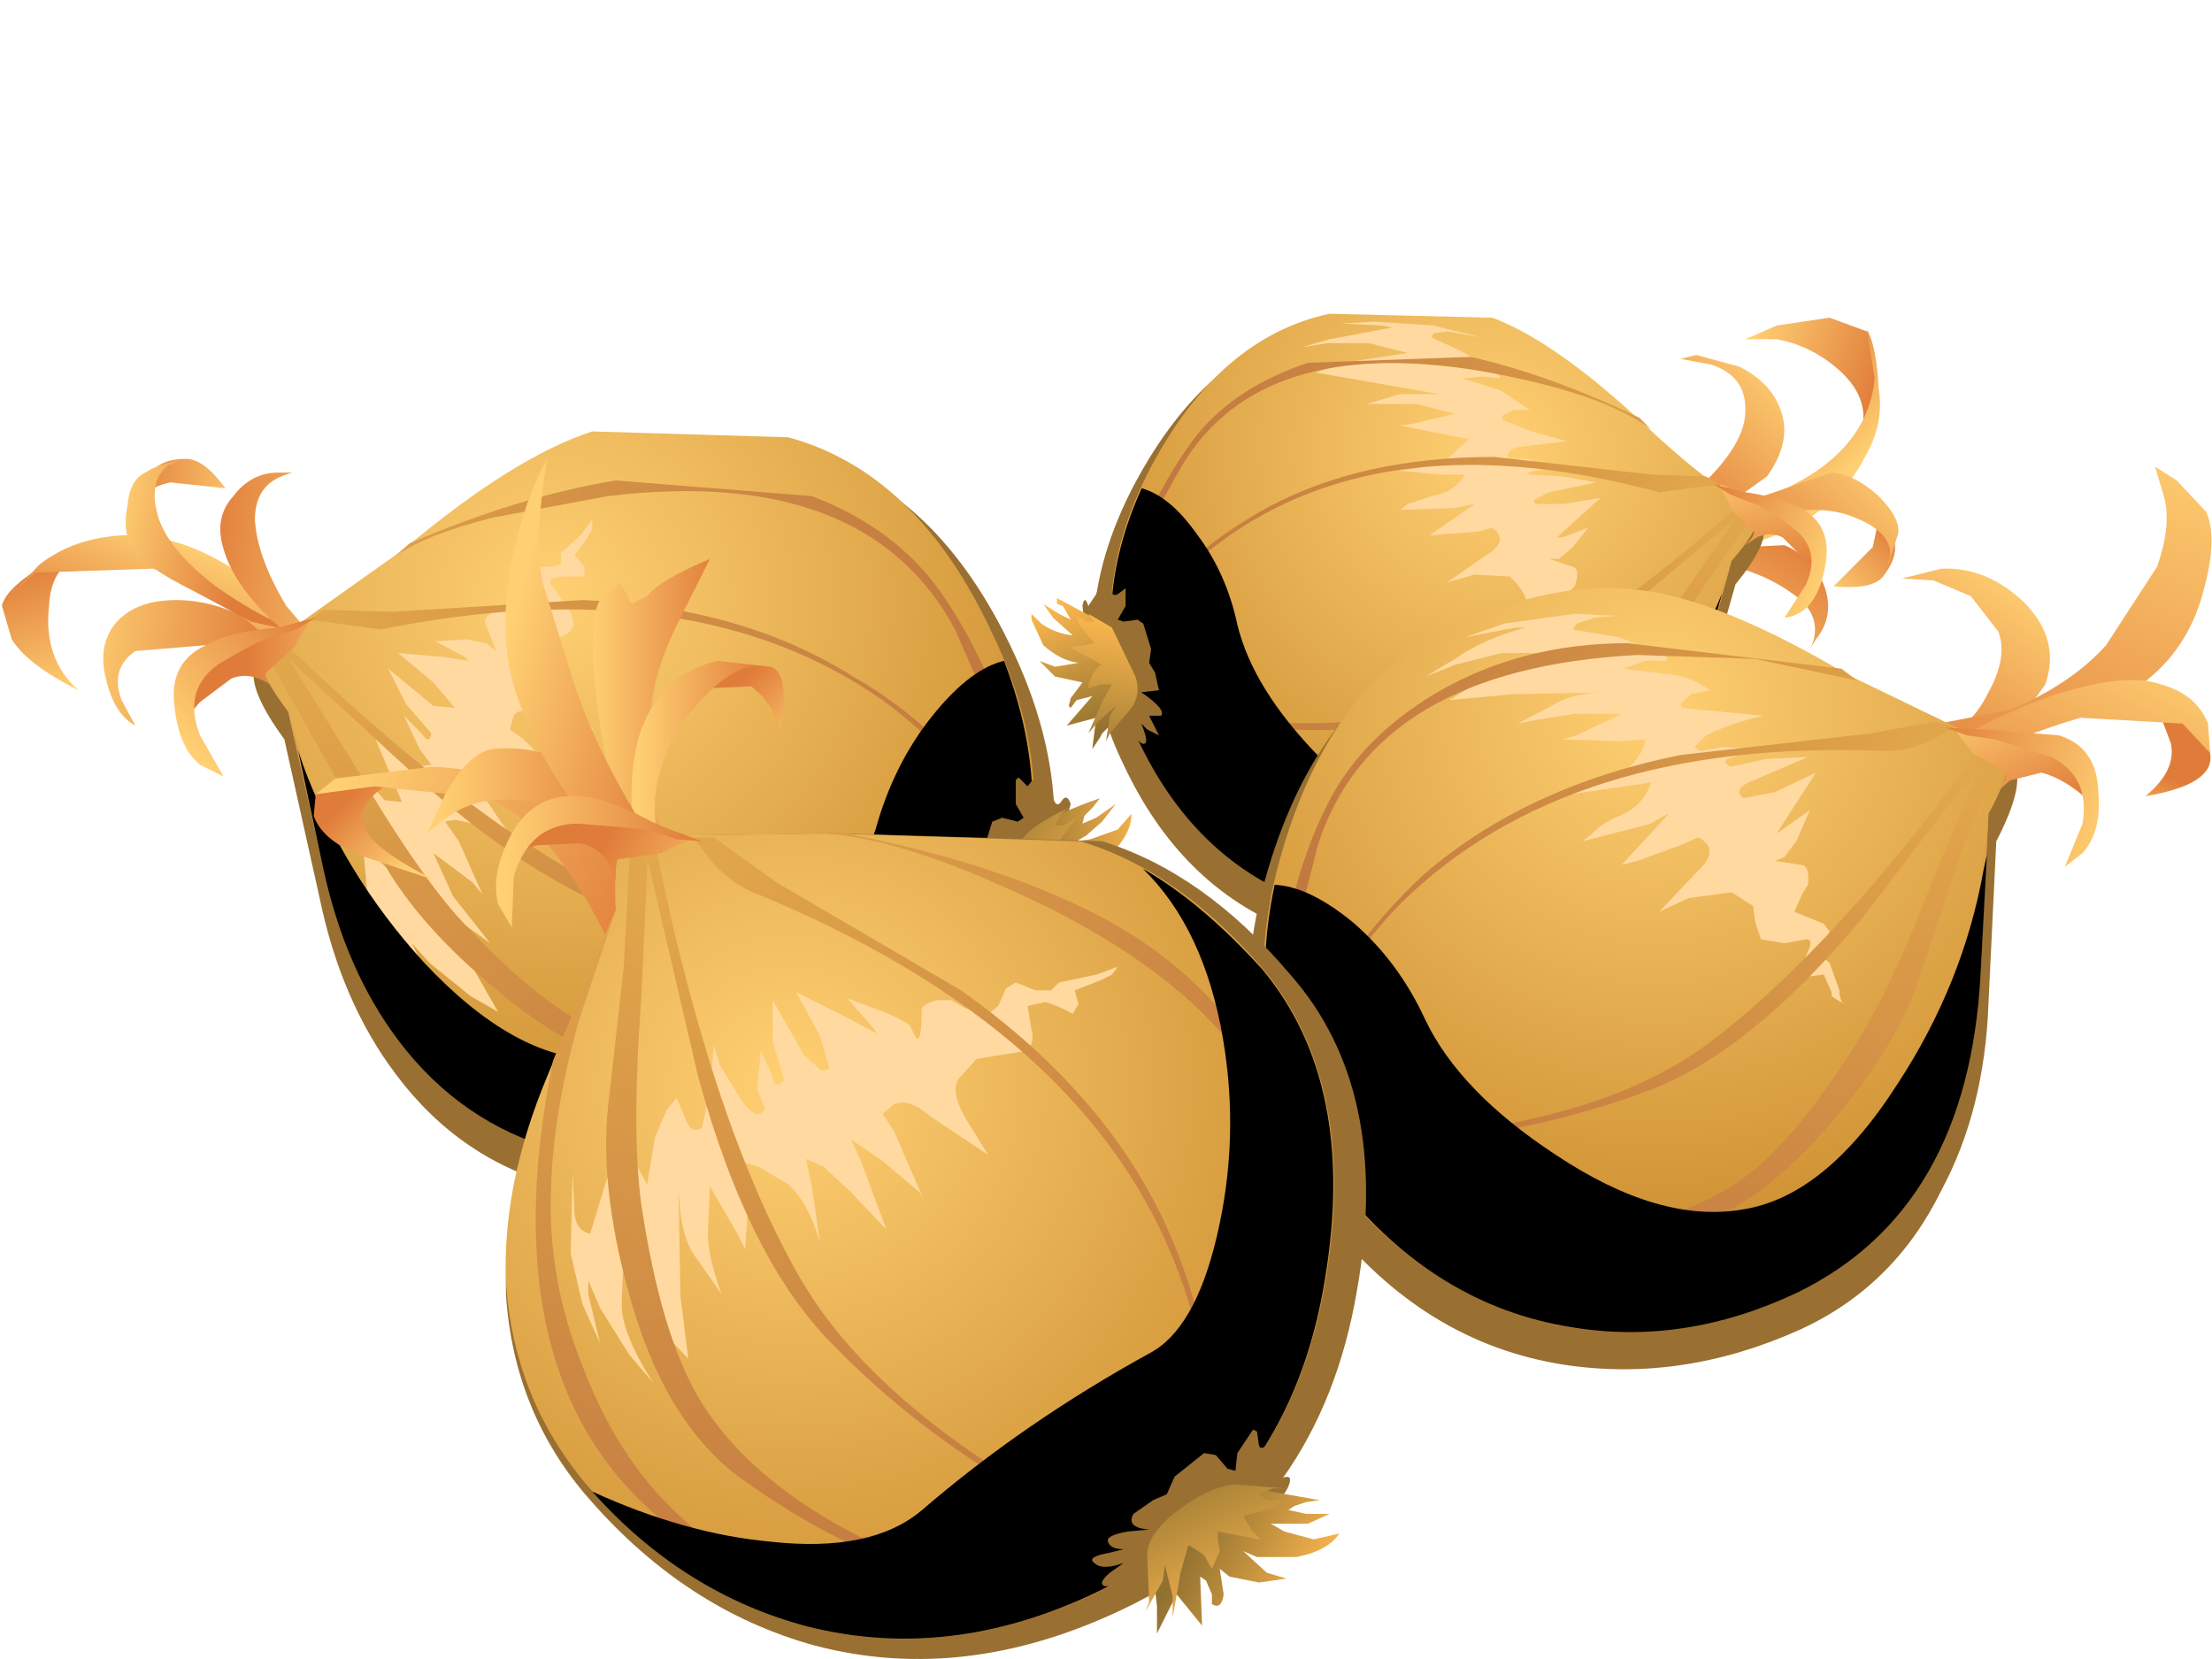 <?xml version="1.0" encoding="UTF-8" standalone="no"?>
<svg xmlns:xlink="http://www.w3.org/1999/xlink" height="42.3px" width="56.4px" xmlns="http://www.w3.org/2000/svg">
  <g transform="matrix(1.0, 0.0, 0.0, 1.0, 0.0, 0.0)">
    <use height="16.55" transform="matrix(1.0, 0.0, 0.0, 1.0, 27.85, 7.75)" width="20.55" xlink:href="#shape0"/>
    <use height="13.75" transform="matrix(0.8, 0.0, 0.0, 0.8, 28.31, 12.45)" width="19.5" xlink:href="#sprite0"/>
    <use height="20.0" transform="matrix(1.0, 0.0, 0.0, 1.0, 0.0, 10.7)" width="46.6" xlink:href="#shape2"/>
    <use height="16.1" transform="matrix(0.8, 0.0, 0.0, 0.8, 7.6, 16.85)" width="23.4" xlink:href="#sprite1"/>
    <use height="23.0" transform="matrix(1.0, 0.0, 0.0, 1.0, 4.45, 11.9)" width="51.95" xlink:href="#shape4"/>
    <use height="15.2" transform="matrix(0.8, 0.0, 0.0, 0.8, 32.26, 21.8)" width="23.0" xlink:href="#sprite2"/>
    <use height="30.6" transform="matrix(1.0, 0.0, 0.0, 1.0, 8.0, 11.7)" width="45.5" xlink:href="#shape6"/>
    <use height="24.55" transform="matrix(0.8, 0.0, 0.0, 0.8, 15.1, 22.15)" width="23.6" xlink:href="#sprite3"/>
    <use height="21.35" transform="matrix(1.0, 0.0, 0.0, 1.0, 12.65, 20.3)" width="21.5" xlink:href="#shape8"/>
  </g>
  <defs>
    <g id="shape0" transform="matrix(1.0, 0.0, 0.0, 1.0, -27.85, -7.75)">
      <path d="M45.4 10.45 Q45.7 11.25 45.05 12.15 L43.3 13.4 41.6 14.05 41.2 13.85 Q40.9 13.6 41.35 13.55 42.1 13.5 43.3 12.45 44.55 11.3 44.5 10.4 44.5 9.6 43.65 9.3 L42.85 9.15 43.25 9.05 44.35 9.35 Q45.15 9.75 45.4 10.45" fill="url(#gradient0)" fill-rule="evenodd" stroke="none"/>
      <path d="M46.7 12.1 L47.5 10.8 Q47.6 10.05 46.85 9.4 46.15 8.8 45.3 8.65 L44.5 8.65 45.3 8.3 46.65 8.1 47.6 8.45 Q47.9 8.85 47.8 10.3 47.7 11.65 47.2 12.05 L46.7 12.1" fill="url(#gradient1)" fill-rule="evenodd" stroke="none"/>
      <path d="M47.9 9.9 Q48.05 10.8 47.55 11.65 47.0 12.75 45.8 13.4 44.7 14.0 43.0 14.15 L41.4 14.2 40.85 13.4 42.5 13.35 Q44.5 13.1 46.1 12.15 47.65 11.2 47.8 9.65 L47.6 8.4 Q47.85 8.85 47.9 9.9" fill="url(#gradient2)" fill-rule="evenodd" stroke="none"/>
      <path d="M46.75 14.95 L47.75 13.95 47.9 13.25 48.2 13.55 Q48.5 14.05 48.05 14.65 47.8 15.05 46.75 14.95" fill="url(#gradient3)" fill-rule="evenodd" stroke="none"/>
      <path d="M46.7 12.05 Q47.3 12.1 47.9 12.65 48.45 13.2 48.4 13.6 L48.1 14.55 48.2 14.15 Q48.2 13.55 47.3 13.2 46.4 12.8 44.75 13.2 43.6 13.45 42.8 13.85 42.45 14.1 42.9 13.7 L43.4 13.25 44.95 12.65 46.7 12.05" fill="url(#gradient4)" fill-rule="evenodd" stroke="none"/>
      <path d="M41.3 14.1 L45.5 13.9 Q46.3 14.25 46.55 15.05 46.75 15.75 46.3 16.3 L46.15 16.55 46.2 16.45 Q46.5 15.65 45.65 15.1 44.75 14.45 43.2 14.25 41.85 14.1 40.9 14.25 40.3 14.4 40.7 14.25 L41.3 14.1" fill="url(#gradient5)" fill-rule="evenodd" stroke="none"/>
      <path d="M44.25 14.9 L43.3 18.25 Q41.9 23.2 37.9 24.05 35.25 24.65 32.9 23.7 30.1 22.6 28.65 19.5 26.95 16.05 28.95 12.3 30.75 8.95 33.55 8.3 L37.85 8.45 Q39.5 9.1 41.9 11.25 44.25 13.45 44.65 13.15 L44.95 13.45 Q45.1 13.85 44.25 14.9" fill="#997032" fill-rule="evenodd" stroke="none"/>
      <path d="M44.15 14.3 L43.25 17.55 Q41.9 22.4 38.0 23.25 L33.15 22.95 Q30.45 21.85 29.05 18.9 27.45 15.5 29.35 11.9 31.1 8.6 33.9 8.0 L38.05 8.1 Q39.65 8.7 41.9 10.8 44.15 12.9 44.55 12.65 L44.85 12.85 Q45.0 13.35 44.15 14.3" fill="url(#gradient6)" fill-rule="evenodd" stroke="none"/>
      <path d="M36.55 8.5 L36.5 8.6 37.35 9.0 38.25 9.6 38.25 9.65 37.8 9.6 37.3 9.65 38.25 9.95 39.0 10.45 38.6 10.45 38.3 10.6 38.3 10.7 39.05 11.0 39.95 11.25 38.7 11.4 Q38.4 11.5 38.45 11.65 L38.5 11.7 38.95 11.7 39.7 11.95 39.15 12.0 38.95 12.05 39.0 12.1 39.85 12.15 40.7 12.3 39.5 12.55 39.1 12.75 39.15 12.85 39.85 12.85 40.8 12.7 39.7 13.7 39.85 13.7 40.5 13.45 40.1 13.95 39.75 14.25 39.5 14.25 40.1 14.45 Q40.3 14.5 40.15 14.95 L39.7 15.4 39.9 15.65 40.3 15.85 40.3 16.0 40.1 16.25 40.05 16.45 40.2 16.65 40.3 17.25 40.35 17.55 40.2 17.45 40.1 17.3 40.1 17.25 40.0 16.85 39.7 16.85 39.5 16.7 39.85 16.3 39.85 16.05 39.35 16.05 Q38.7 15.95 38.9 15.45 39.0 15.2 38.5 14.7 L37.6 14.65 36.9 14.85 37.9 14.15 Q38.5 13.8 38.05 13.45 L37.7 13.55 36.45 13.65 37.6 12.85 37.1 12.95 35.7 13.0 35.9 12.85 36.5 12.65 Q37.1 12.55 37.35 12.1 L36.75 12.1 35.65 12.0 36.1 11.95 36.9 11.7 37.45 11.2 35.7 10.85 36.05 10.8 37.1 10.55 36.1 10.3 34.85 10.3 35.7 10.05 36.7 10.05 33.55 9.5 34.25 9.25 35.9 9.0 34.9 8.75 33.85 8.75 33.2 8.85 33.9 8.65 35.5 8.35 35.25 8.3 34.2 8.25 35.05 8.2 36.55 8.3 37.75 8.6 36.9 8.45 36.55 8.5" fill="#ffd9a0" fill-rule="evenodd" stroke="none"/>
      <path d="M36.1 22.95 Q33.5 22.95 31.0 21.25 L32.0 21.8 Q34.25 22.85 36.0 22.7 37.7 22.6 39.35 21.6 40.9 20.65 41.9 19.25 L43.45 16.45 44.15 14.3 43.35 17.25 Q40.5 23.0 36.1 22.95" fill="url(#gradient7)" fill-rule="evenodd" stroke="none"/>
      <path d="M35.75 21.45 Q31.25 21.4 29.0 18.8 L28.9 18.65 Q30.5 20.3 32.1 20.75 35.2 21.55 37.3 20.75 38.55 20.25 40.4 18.45 L42.75 15.4 44.65 12.65 44.9 12.85 43.35 15.1 42.0 17.35 Q41.2 18.65 39.6 19.85 37.5 21.45 35.75 21.45" fill="url(#gradient8)" fill-rule="evenodd" stroke="none"/>
      <path d="M35.9 18.45 Q33.8 18.75 31.5 18.5 L28.7 18.05 28.7 17.9 Q34.2 19.05 37.25 17.75 40.55 16.3 44.6 12.65 L44.8 12.75 41.05 15.9 Q38.15 18.1 35.9 18.45" fill="url(#gradient9)" fill-rule="evenodd" stroke="none"/>
      <path d="M42.3 12.55 Q35.8 10.8 31.65 13.45 29.5 14.85 28.45 16.95 L28.4 16.75 Q28.8 15.85 29.7 14.9 30.85 13.75 32.3 12.95 34.7 11.65 38.1 11.65 L42.1 12.1 43.5 12.15 43.85 12.35 42.3 12.55" fill="url(#gradient10)" fill-rule="evenodd" stroke="none"/>
      <path d="M42.1 10.95 Q40.85 10.0 37.7 9.45 32.15 8.55 30.15 11.85 28.45 14.8 28.35 16.15 L28.35 15.7 Q29.15 12.85 30.55 11.05 31.55 9.85 33.35 9.25 L37.5 9.1 Q39.5 9.55 41.8 10.65 L42.1 10.95" fill="url(#gradient11)" fill-rule="evenodd" stroke="none"/>
    </g>
    <linearGradient gradientTransform="matrix(-0.002, 0.002, 0.002, 0.002, 43.7, 10.9)" gradientUnits="userSpaceOnUse" id="gradient0" spreadMethod="pad" x1="-819.2" x2="819.2">
      <stop offset="0.0" stop-color="#ffd073"/>
      <stop offset="1.0" stop-color="#e07c3a"/>
    </linearGradient>
    <linearGradient gradientTransform="matrix(0.002, 8.0E-4, 9.0E-4, -0.003, 46.1, 9.85)" gradientUnits="userSpaceOnUse" id="gradient1" spreadMethod="pad" x1="-819.2" x2="819.2">
      <stop offset="0.0" stop-color="#ffd073"/>
      <stop offset="1.0" stop-color="#e07c3a"/>
    </linearGradient>
    <linearGradient gradientTransform="matrix(-0.001, -0.002, -0.002, 0.002, 44.9, 11.85)" gradientUnits="userSpaceOnUse" id="gradient2" spreadMethod="pad" x1="-819.2" x2="819.2">
      <stop offset="0.0" stop-color="#ffd073"/>
      <stop offset="1.0" stop-color="#e07c3a"/>
    </linearGradient>
    <linearGradient gradientTransform="matrix(0.001, -0.001, -0.001, -0.001, 47.2, 14.05)" gradientUnits="userSpaceOnUse" id="gradient3" spreadMethod="pad" x1="-819.2" x2="819.2">
      <stop offset="0.0" stop-color="#ffd073"/>
      <stop offset="1.0" stop-color="#e07c3a"/>
    </linearGradient>
    <linearGradient gradientTransform="matrix(-0.002, 0.002, 0.002, 0.002, 46.45, 13.2)" gradientUnits="userSpaceOnUse" id="gradient4" spreadMethod="pad" x1="-819.2" x2="819.2">
      <stop offset="0.0" stop-color="#ffd073"/>
      <stop offset="1.0" stop-color="#e07c3a"/>
    </linearGradient>
    <linearGradient gradientTransform="matrix(0.002, -0.002, -0.003, -0.002, 43.85, 15.0)" gradientUnits="userSpaceOnUse" id="gradient5" spreadMethod="pad" x1="-819.2" x2="819.2">
      <stop offset="0.0" stop-color="#ffd073"/>
      <stop offset="1.0" stop-color="#e07c3a"/>
    </linearGradient>
    <radialGradient cx="0" cy="0" gradientTransform="matrix(-0.006, 0.015, 0.015, 0.006, 38.1, 11.4)" gradientUnits="userSpaceOnUse" id="gradient6" r="819.2" spreadMethod="pad">
      <stop offset="0.0" stop-color="#ffd073"/>
      <stop offset="1.0" stop-color="#c7882a"/>
    </radialGradient>
    <radialGradient cx="0" cy="0" gradientTransform="matrix(-0.018, 0.005, -0.005, -0.018, 43.8, 13.05)" gradientUnits="userSpaceOnUse" id="gradient7" r="819.2" spreadMethod="pad">
      <stop offset="0.0" stop-color="#e3a84b"/>
      <stop offset="1.0" stop-color="#bf743f"/>
    </radialGradient>
    <radialGradient cx="0" cy="0" gradientTransform="matrix(-0.018, 0.005, -0.005, -0.018, 43.8, 13.05)" gradientUnits="userSpaceOnUse" id="gradient8" r="819.2" spreadMethod="pad">
      <stop offset="0.0" stop-color="#e3a84b"/>
      <stop offset="1.0" stop-color="#bf743f"/>
    </radialGradient>
    <radialGradient cx="0" cy="0" gradientTransform="matrix(-0.018, 0.005, -0.005, -0.018, 43.8, 13.05)" gradientUnits="userSpaceOnUse" id="gradient9" r="819.2" spreadMethod="pad">
      <stop offset="0.0" stop-color="#e3a84b"/>
      <stop offset="1.0" stop-color="#bf743f"/>
    </radialGradient>
    <radialGradient cx="0" cy="0" gradientTransform="matrix(-0.018, 0.005, -0.005, -0.018, 43.8, 13.05)" gradientUnits="userSpaceOnUse" id="gradient10" r="819.2" spreadMethod="pad">
      <stop offset="0.0" stop-color="#e3a84b"/>
      <stop offset="1.0" stop-color="#bf743f"/>
    </radialGradient>
    <radialGradient cx="0" cy="0" gradientTransform="matrix(-0.018, 0.005, -0.005, -0.018, 43.8, 13.05)" gradientUnits="userSpaceOnUse" id="gradient11" r="819.2" spreadMethod="pad">
      <stop offset="0.0" stop-color="#e3a84b"/>
      <stop offset="1.0" stop-color="#bf743f"/>
    </radialGradient>
    <g id="sprite0" transform="matrix(1.0, 0.0, 0.0, 1.0, 0.05, 0.0)">
      <use height="13.75" transform="matrix(1.0, 0.0, 0.0, 1.0, -0.05, 0.0)" width="19.5" xlink:href="#shape1"/>
    </g>
    <g id="shape1" transform="matrix(1.0, 0.0, 0.0, 1.0, 0.05, 0.0)">
      <path d="M11.15 11.05 Q13.35 11.15 15.85 8.75 18.1 6.5 19.3 3.7 L19.45 3.35 18.6 6.35 Q16.95 12.4 12.05 13.45 8.85 14.2 6.0 13.1 2.6 11.75 0.85 8.05 -0.95 4.2 0.95 0.0 1.85 0.25 2.7 1.45 3.65 2.7 4.0 4.35 4.5 6.4 6.6 8.55 8.95 10.9 11.15 11.05" fill="#000000" fill-rule="evenodd" stroke="none"/>
    </g>
    <g id="shape2" transform="matrix(1.0, 0.0, 0.0, 1.0, 0.0, -10.7)">
      <path d="M46.3 14.55 L45.45 13.7 Q45.15 13.55 44.8 13.7 L44.5 13.9 Q44.85 13.55 44.65 13.5 L44.15 13.0 43.85 12.35 44.7 12.65 Q45.6 13.05 45.9 13.3 46.3 13.65 46.3 14.55" fill="url(#gradient12)" fill-rule="evenodd" stroke="none"/>
      <path d="M43.7 12.35 L44.5 12.55 Q45.5 12.7 46.0 13.0 46.7 13.45 46.55 14.35 46.35 15.65 45.5 15.75 L46.05 14.9 Q46.45 14.0 45.7 13.45 45.0 12.9 44.6 12.8 L44.1 12.6 43.7 12.35" fill="url(#gradient13)" fill-rule="evenodd" stroke="none"/>
      <path d="M27.75 15.45 L27.95 15.15 28.15 14.65 28.3 14.85 Q28.3 15.25 28.5 15.15 L28.7 15.0 28.7 15.45 28.5 15.8 28.65 15.85 29.0 15.8 29.15 15.9 29.35 16.55 29.3 16.9 29.45 17.15 29.55 17.6 29.1 17.65 Q29.75 18.1 29.6 18.25 L29.3 18.25 29.55 18.75 29.25 18.6 29.1 18.45 Q29.35 19.05 29.1 18.95 L28.6 18.5 Q28.9 19.05 28.6 18.85 28.2 18.6 28.1 18.05 L27.85 17.2 Q27.5 16.8 27.65 16.45 L27.65 15.9 27.6 15.45 Q27.65 15.15 27.75 15.45" fill="#997032" fill-rule="evenodd" stroke="none"/>
      <path d="M26.3 15.65 L26.55 15.9 Q26.9 16.15 27.35 16.2 L26.85 15.75 26.6 15.4 27.0 15.65 27.3 15.8 27.1 15.45 26.95 15.4 26.95 15.25 28.25 15.95 28.85 17.05 Q29.0 17.9 28.55 18.25 L28.1 18.7 28.05 18.8 27.85 19.1 27.95 18.3 27.2 18.5 27.85 17.75 27.45 17.85 27.3 18.05 27.25 18.0 27.3 17.8 27.6 17.4 26.9 17.25 26.5 16.85 26.9 17.0 27.5 16.9 Q27.05 16.85 26.6 16.45 L26.3 15.8 26.3 15.65" fill="url(#gradient14)" fill-rule="evenodd" stroke="none"/>
      <path d="M27.75 15.65 L28.35 16.0 28.95 17.25 Q29.1 17.7 28.85 18.05 L28.3 18.7 28.2 18.9 28.3 18.25 28.45 18.0 28.0 18.4 27.75 18.7 28.1 17.9 28.35 17.45 28.05 17.45 27.75 17.55 27.75 17.45 27.85 17.2 28.0 17.0 28.1 16.95 27.35 16.55 27.3 16.5 27.65 16.45 27.9 16.4 27.5 15.9 27.45 15.7 27.7 15.85 27.9 15.85 27.75 15.65" fill="url(#gradient15)" fill-rule="evenodd" stroke="none"/>
      <path d="M7.85 17.2 Q7.4 16.65 5.85 16.4 L3.45 16.6 Q2.8 17.05 3.1 17.85 L3.45 18.5 Q2.9 18.2 2.7 17.3 2.5 16.5 2.9 15.95 3.4 15.3 4.5 15.3 5.5 15.3 6.55 15.9 L8.1 16.7 Q8.35 17.75 7.85 17.2" fill="url(#gradient16)" fill-rule="evenodd" stroke="none"/>
      <path d="M3.5 14.1 L1.95 14.25 Q1.3 14.5 1.25 15.45 1.1 16.8 2.0 17.6 0.7 16.95 0.3 16.3 L0.05 15.45 Q0.15 14.95 1.4 14.25 2.55 13.6 3.15 13.8 L3.5 14.1" fill="url(#gradient17)" fill-rule="evenodd" stroke="none"/>
      <path d="M7.0 16.45 Q5.65 15.1 3.9 14.5 L0.9 14.6 0.0 15.45 1.0 14.4 Q1.7 13.85 2.65 13.7 3.85 13.5 5.1 14.05 6.9 14.85 8.3 16.85 L8.05 17.65 7.0 16.45" fill="url(#gradient18)" fill-rule="evenodd" stroke="none"/>
      <path d="M3.7 12.65 L3.75 12.25 Q3.95 11.7 4.75 11.7 5.2 11.7 5.75 12.45 L4.35 12.3 Q3.85 12.4 3.7 12.65" fill="url(#gradient19)" fill-rule="evenodd" stroke="none"/>
      <path d="M4.3 11.85 Q3.8 12.25 4.0 13.05 4.2 13.95 5.5 14.95 6.5 15.65 7.25 15.95 7.9 16.2 6.4 15.85 L4.9 15.05 Q3.7 14.45 3.45 14.05 3.1 13.65 3.25 12.9 3.3 12.25 3.7 12.05 4.1 11.8 4.6 11.75 L4.3 11.85" fill="url(#gradient20)" fill-rule="evenodd" stroke="none"/>
      <path d="M8.3 16.9 Q6.1 15.4 5.7 14.0 5.45 13.2 5.95 12.65 6.4 12.05 7.1 12.05 L7.45 12.05 7.3 12.1 Q6.5 12.35 6.5 13.25 6.55 14.2 7.3 15.45 L8.7 17.1 Q9.5 17.75 8.3 16.9" fill="url(#gradient21)" fill-rule="evenodd" stroke="none"/>
      <path d="M25.85 16.65 Q28.0 21.25 25.7 25.4 23.8 29.0 20.35 30.15 17.5 31.15 14.3 30.25 11.75 29.6 10.1 27.4 8.7 25.55 8.15 22.9 L7.25 18.85 Q6.3 17.55 6.5 17.0 L6.9 16.65 7.5 16.55 Q8.5 16.1 10.3 14.55 13.25 12.05 15.3 11.45 17.55 10.75 20.5 11.55 23.9 12.45 25.85 16.65" fill="#997032" fill-rule="evenodd" stroke="none"/>
      <path d="M25.3 16.15 Q27.45 20.6 25.3 24.65 23.4 28.05 20.1 29.2 17.3 30.15 14.25 29.3 11.75 28.65 10.15 26.5 8.8 24.7 8.25 22.1 L7.35 18.15 Q6.4 16.9 6.6 16.35 L6.95 16.05 7.55 15.95 10.3 14.0 Q13.1 11.65 15.1 11.0 L20.1 11.15 Q23.4 12.05 25.3 16.15" fill="url(#gradient22)" fill-rule="evenodd" stroke="none"/>
      <path d="M11.05 17.4 L10.15 16.65 11.3 16.75 11.95 16.85 11.85 16.75 11.1 16.35 11.9 16.3 12.4 16.4 12.65 16.6 12.4 15.95 Q12.3 15.8 12.5 15.65 L12.75 15.45 13.1 15.55 13.5 15.5 Q13.7 15.45 13.5 14.7 L13.6 14.45 14.0 14.45 14.3 14.4 14.3 14.1 14.8 13.65 15.1 13.25 15.1 13.5 14.95 13.75 14.65 14.15 14.9 14.45 14.9 14.7 14.3 14.7 Q13.95 14.75 14.05 14.9 L14.4 15.4 Q14.9 16.05 14.25 16.25 13.85 16.35 13.85 17.15 13.8 17.7 15.15 18.6 L13.75 18.25 Q13.25 18.0 13.1 18.25 L13.0 18.6 13.35 18.85 14.75 20.25 14.5 20.05 13.55 19.65 12.75 19.45 13.2 19.85 14.4 21.15 13.4 20.65 12.7 20.25 12.3 20.25 12.7 20.85 13.5 22.0 Q12.85 21.25 12.3 21.05 L11.6 20.9 11.35 20.95 11.7 21.45 12.3 22.8 12.05 22.5 11.05 21.75 11.55 22.85 12.5 24.05 11.6 23.4 10.9 22.65 11.9 24.4 12.7 25.8 12.0 25.4 10.95 24.55 10.5 24.05 11.05 25.15 12.45 26.65 11.7 26.2 10.7 25.4 10.2 24.9 10.3 25.2 11.1 26.2 10.35 25.45 9.6 24.45 8.8 22.85 9.15 23.5 9.7 23.85 9.35 22.65 9.25 21.45 9.3 21.35 9.55 21.85 10.0 22.25 9.55 21.1 9.5 20.05 9.8 20.4 10.25 20.45 9.45 18.55 9.75 18.9 10.55 19.55 11.0 19.5 10.7 19.1 10.3 18.25 10.75 18.7 Q10.95 19.0 11.0 18.7 L10.35 17.95 9.9 17.05 11.05 18.0 11.6 18.05 11.05 17.4" fill="#ffd9a0" fill-rule="evenodd" stroke="none"/>
      <path d="M7.35 18.15 L8.1 20.7 Q8.8 22.75 9.75 24.2 10.9 25.95 12.75 27.2 14.7 28.55 16.7 28.8 18.75 29.05 21.55 27.95 L22.6 27.5 Q19.6 29.25 16.5 29.05 11.1 28.85 8.15 21.7 L7.35 18.15" fill="url(#gradient23)" fill-rule="evenodd" stroke="none"/>
      <path d="M25.35 24.45 Q22.55 27.45 17.05 27.25 14.9 27.2 12.5 25.1 10.65 23.55 9.75 21.95 L6.6 16.35 6.9 16.05 9.0 19.45 Q10.55 22.1 11.65 23.35 13.75 25.65 15.3 26.3 17.7 27.45 21.5 26.65 23.3 26.25 25.45 24.3 L25.35 24.45" fill="url(#gradient24)" fill-rule="evenodd" stroke="none"/>
      <path d="M25.75 23.6 L22.3 23.95 17.05 23.6 Q14.35 23.05 11.05 20.2 L6.7 16.2 6.9 16.05 Q11.8 20.85 15.5 22.7 17.9 23.9 21.65 23.85 L25.8 23.45 25.75 23.6" fill="url(#gradient25)" fill-rule="evenodd" stroke="none"/>
      <path d="M26.15 22.05 L26.1 22.25 Q24.95 19.65 22.5 17.85 17.65 14.45 9.7 16.05 L7.9 15.8 8.25 15.55 10.0 15.6 14.85 15.3 Q18.9 15.45 21.75 17.25 23.5 18.25 24.7 19.75 L26.15 22.05" fill="url(#gradient26)" fill-rule="evenodd" stroke="none"/>
      <path d="M23.95 15.05 Q25.55 17.3 26.3 20.8 L26.3 21.35 25.75 19.25 24.35 16.05 Q22.1 11.85 15.5 12.65 L12.55 13.2 Q10.8 13.65 10.05 14.2 L10.45 13.85 Q13.25 12.65 15.7 12.25 L20.7 12.65 Q22.8 13.45 23.95 15.05" fill="url(#gradient27)" fill-rule="evenodd" stroke="none"/>
    </g>
    <linearGradient gradientTransform="matrix(4.0E-4, 0.002, -0.002, 5.0E-4, 43.7, 13.45)" gradientUnits="userSpaceOnUse" id="gradient12" spreadMethod="pad" x1="-819.2" x2="819.2">
      <stop offset="0.0" stop-color="#ffd073"/>
      <stop offset="1.0" stop-color="#e07c3a"/>
    </linearGradient>
    <linearGradient gradientTransform="matrix(-0.002, -0.001, 0.001, -0.002, 44.95, 13.8)" gradientUnits="userSpaceOnUse" id="gradient13" spreadMethod="pad" x1="-819.2" x2="819.2">
      <stop offset="0.0" stop-color="#ffd073"/>
      <stop offset="1.0" stop-color="#e07c3a"/>
    </linearGradient>
    <linearGradient gradientTransform="matrix(8.0E-4, 0.002, -0.002, 8.0E-4, 27.05, 17.15)" gradientUnits="userSpaceOnUse" id="gradient14" spreadMethod="pad" x1="-819.2" x2="819.2">
      <stop offset="0.0" stop-color="#ffb94f"/>
      <stop offset="1.0" stop-color="#917130"/>
    </linearGradient>
    <linearGradient gradientTransform="matrix(-3.0E-4, 0.002, -0.002, -3.0E-4, 27.85, 17.25)" gradientUnits="userSpaceOnUse" id="gradient15" spreadMethod="pad" x1="-819.2" x2="819.2">
      <stop offset="0.0" stop-color="#ffb94f"/>
      <stop offset="1.0" stop-color="#a68137"/>
    </linearGradient>
    <linearGradient gradientTransform="matrix(0.003, 3.0E-4, 3.0E-4, -0.003, 4.35, 16.95)" gradientUnits="userSpaceOnUse" id="gradient16" spreadMethod="pad" x1="-819.2" x2="819.2">
      <stop offset="0.0" stop-color="#ffd073"/>
      <stop offset="1.0" stop-color="#e07c3a"/>
    </linearGradient>
    <linearGradient gradientTransform="matrix(-7.0E-4, -0.002, -0.002, 7.0E-4, 2.0, 15.75)" gradientUnits="userSpaceOnUse" id="gradient17" spreadMethod="pad" x1="-819.2" x2="819.2">
      <stop offset="0.0" stop-color="#ffd073"/>
      <stop offset="1.0" stop-color="#e07c3a"/>
    </linearGradient>
    <linearGradient gradientTransform="matrix(-8.0E-4, 0.002, 0.002, 8.0E-4, 4.4, 15.5)" gradientUnits="userSpaceOnUse" id="gradient18" spreadMethod="pad" x1="-819.2" x2="819.2">
      <stop offset="0.0" stop-color="#ffd073"/>
      <stop offset="1.0" stop-color="#e07c3a"/>
    </linearGradient>
    <linearGradient gradientTransform="matrix(-0.002, -2.0E-4, -2.0E-4, 0.002, 4.8, 12.65)" gradientUnits="userSpaceOnUse" id="gradient19" spreadMethod="pad" x1="-819.2" x2="819.2">
      <stop offset="0.0" stop-color="#ffd073"/>
      <stop offset="1.0" stop-color="#e07c3a"/>
    </linearGradient>
    <linearGradient gradientTransform="matrix(0.002, 3.0E-4, 3.0E-4, -0.002, 4.5, 13.7)" gradientUnits="userSpaceOnUse" id="gradient20" spreadMethod="pad" x1="-819.2" x2="819.2">
      <stop offset="0.0" stop-color="#ffd073"/>
      <stop offset="1.0" stop-color="#e07c3a"/>
    </linearGradient>
    <linearGradient gradientTransform="matrix(-0.003, -3.0E-4, -3.0E-4, 0.003, 7.55, 14.65)" gradientUnits="userSpaceOnUse" id="gradient21" spreadMethod="pad" x1="-819.2" x2="819.2">
      <stop offset="0.0" stop-color="#ffd073"/>
      <stop offset="1.0" stop-color="#e07c3a"/>
    </linearGradient>
    <radialGradient cx="0" cy="0" gradientTransform="matrix(0.013, 0.014, 0.014, -0.013, 14.1, 15.2)" gradientUnits="userSpaceOnUse" id="gradient22" r="819.2" spreadMethod="pad">
      <stop offset="0.0" stop-color="#ffd073"/>
      <stop offset="1.0" stop-color="#c7882a"/>
    </radialGradient>
    <radialGradient cx="0" cy="0" gradientTransform="matrix(0.022, 0.008, 0.007, -0.022, 7.9, 16.65)" gradientUnits="userSpaceOnUse" id="gradient23" r="819.2" spreadMethod="pad">
      <stop offset="0.0" stop-color="#e3a84b"/>
      <stop offset="1.0" stop-color="#bf743f"/>
    </radialGradient>
    <radialGradient cx="0" cy="0" gradientTransform="matrix(0.022, 0.008, 0.007, -0.022, 7.9, 16.65)" gradientUnits="userSpaceOnUse" id="gradient24" r="819.2" spreadMethod="pad">
      <stop offset="0.0" stop-color="#e3a84b"/>
      <stop offset="1.0" stop-color="#bf743f"/>
    </radialGradient>
    <radialGradient cx="0" cy="0" gradientTransform="matrix(0.022, 0.008, 0.007, -0.022, 7.9, 16.65)" gradientUnits="userSpaceOnUse" id="gradient25" r="819.2" spreadMethod="pad">
      <stop offset="0.0" stop-color="#e3a84b"/>
      <stop offset="1.0" stop-color="#bf743f"/>
    </radialGradient>
    <radialGradient cx="0" cy="0" gradientTransform="matrix(0.022, 0.008, 0.007, -0.022, 7.9, 16.65)" gradientUnits="userSpaceOnUse" id="gradient26" r="819.2" spreadMethod="pad">
      <stop offset="0.0" stop-color="#e3a84b"/>
      <stop offset="1.0" stop-color="#bf743f"/>
    </radialGradient>
    <radialGradient cx="0" cy="0" gradientTransform="matrix(0.022, 0.008, 0.007, -0.022, 7.9, 16.65)" gradientUnits="userSpaceOnUse" id="gradient27" r="819.2" spreadMethod="pad">
      <stop offset="0.0" stop-color="#e3a84b"/>
      <stop offset="1.0" stop-color="#bf743f"/>
    </radialGradient>
    <g id="sprite1" transform="matrix(1.0, 0.0, 0.0, 1.0, 0.0, 0.0)">
      <use height="16.1" transform="matrix(1.0, 0.0, 0.0, 1.0, 0.0, 0.0)" width="23.4" xlink:href="#shape3"/>
    </g>
    <g id="shape3" transform="matrix(1.0, 0.0, 0.0, 1.0, 0.0, 0.0)">
      <path d="M22.5 0.0 Q24.5 5.2 22.1 9.75 19.75 14.05 15.6 15.45 12.15 16.65 8.3 15.6 5.2 14.75 3.2 12.1 1.5 9.85 0.8 6.6 L0.0 2.85 0.15 3.3 Q1.45 6.8 4.0 9.6 6.9 12.7 9.55 12.7 12.25 12.7 15.15 10.0 17.85 7.5 18.5 5.05 19.1 3.1 20.3 1.65 21.45 0.25 22.5 0.0" fill="#000000" fill-rule="evenodd" stroke="none"/>
    </g>
    <g id="shape4" transform="matrix(1.0, 0.0, 0.0, 1.0, -4.45, -11.9)">
      <path d="M4.9 17.6 Q5.0 17.1 5.35 16.8 5.95 16.35 7.9 15.8 L7.5 16.5 6.85 17.1 Q6.7 17.15 6.85 17.4 L6.95 17.5 Q6.4 17.1 5.9 17.3 L5.1 17.9 4.8 18.25 4.9 17.6" fill="url(#gradient28)" fill-rule="evenodd" stroke="none"/>
      <path d="M7.1 16.0 L8.05 15.75 7.55 16.05 6.9 16.25 Q6.45 16.4 5.55 16.95 4.65 17.6 5.1 18.75 L5.7 19.8 5.1 19.5 Q4.55 19.05 4.45 18.0 4.3 16.9 5.25 16.45 5.85 16.1 7.1 16.0" fill="url(#gradient29)" fill-rule="evenodd" stroke="none"/>
      <path d="M26.4 19.8 L26.6 19.45 26.8 20.15 Q26.9 20.65 27.05 20.45 27.2 20.2 27.3 20.5 L27.15 21.05 27.15 21.8 Q27.25 22.25 26.85 22.65 L26.5 23.65 25.85 24.6 Q25.6 24.75 25.7 24.45 L25.85 24.15 25.2 24.65 25.1 24.4 25.25 24.05 24.7 24.4 Q24.5 24.35 24.85 24.0 L25.15 23.65 24.7 23.85 Q24.55 23.7 24.9 23.4 L25.25 23.05 24.75 23.0 Q24.7 22.75 24.95 22.45 L25.15 22.2 25.05 21.75 25.3 20.95 25.55 20.85 25.95 20.95 26.1 20.85 25.9 20.5 25.9 19.9 Q25.95 19.8 26.0 19.85 L26.2 20.05 26.4 19.8" fill="#997032" fill-rule="evenodd" stroke="none"/>
      <path d="M28.5 21.15 L28.85 20.75 Q28.85 21.25 28.35 21.75 L27.65 22.25 27.3 22.3 28.0 22.45 28.45 22.3 28.0 22.7 27.35 22.9 27.1 22.85 27.5 23.35 Q27.7 23.65 27.4 23.65 L27.3 23.45 26.8 23.3 27.5 24.25 27.3 24.2 26.65 24.0 26.7 24.25 26.7 24.9 26.45 24.45 25.9 23.85 Q25.4 23.4 25.65 22.4 25.75 21.65 26.45 21.1 26.9 20.75 28.05 20.35 L27.85 20.6 27.65 20.8 27.6 21.0 27.95 20.85 28.45 20.5 28.1 20.95 27.7 21.3 27.45 21.45 27.8 21.4 28.5 21.15" fill="url(#gradient30)" fill-rule="evenodd" stroke="none"/>
      <path d="M27.25 20.6 L27.05 20.75 26.9 21.05 27.1 21.05 27.45 20.85 27.3 21.05 26.85 21.65 27.15 21.8 27.55 21.8 27.45 21.85 26.55 22.25 26.7 22.4 26.85 22.65 Q27.05 22.85 26.9 23.05 L26.6 22.85 26.2 22.9 26.45 23.45 26.9 24.45 26.55 24.05 26.05 23.55 26.2 23.85 26.3 24.65 26.2 24.45 25.55 23.6 Q25.35 23.25 25.5 22.65 25.85 21.5 26.3 21.15 26.7 20.85 27.25 20.6" fill="url(#gradient31)" fill-rule="evenodd" stroke="none"/>
      <path d="M52.15 17.45 L51.15 18.85 50.1 19.45 49.5 19.45 49.15 18.95 Q50.2 18.7 50.7 17.65 51.2 16.75 50.95 16.1 L50.25 15.2 49.3 14.8 48.5 14.75 49.5 14.5 Q50.65 14.45 51.6 15.35 52.55 16.3 52.15 17.45" fill="url(#gradient32)" fill-rule="evenodd" stroke="none"/>
      <path d="M54.85 17.25 Q53.95 18.05 51.25 18.75 L48.7 19.25 48.4 18.65 51.25 18.1 Q52.8 17.45 53.7 16.45 L55.0 14.45 Q55.35 13.45 55.2 12.75 L54.95 11.9 55.5 12.25 56.25 13.05 Q56.55 13.7 56.2 15.0 55.85 16.4 54.85 17.25" fill="url(#gradient33)" fill-rule="evenodd" stroke="none"/>
      <path d="M54.4 17.85 L55.25 17.7 55.75 18.15 Q56.3 18.7 56.35 19.2 56.5 20.0 54.7 20.3 55.5 19.65 55.35 18.95 L55.05 18.15 54.4 17.85" fill="url(#gradient34)" fill-rule="evenodd" stroke="none"/>
      <path d="M49.1 19.45 Q50.05 18.6 52.0 17.85 54.1 17.1 55.1 17.45 56.0 17.7 56.3 18.45 L56.35 19.2 55.65 18.45 53.05 18.3 Q51.5 18.75 50.15 19.45 L49.15 20.05 49.1 19.45" fill="url(#gradient35)" fill-rule="evenodd" stroke="none"/>
      <path d="M50.9 21.45 L50.7 25.6 Q50.6 28.3 49.5 30.35 48.3 32.8 45.9 33.9 42.9 35.25 39.9 34.8 36.3 34.25 33.8 31.05 30.9 27.3 32.25 22.45 33.5 17.95 36.65 16.45 39.4 15.2 41.75 15.5 43.9 15.8 47.2 17.75 49.3 19.0 50.3 19.25 L50.9 19.25 51.35 19.5 Q51.65 20.0 50.9 21.45" fill="#997032" fill-rule="evenodd" stroke="none"/>
      <path d="M50.7 20.75 L50.5 24.85 Q50.15 30.85 45.8 32.95 42.9 34.3 40.05 33.85 36.55 33.25 34.1 30.2 31.3 26.6 32.65 21.85 33.9 17.45 36.9 16.05 39.6 14.75 41.85 15.05 43.9 15.3 47.1 17.2 L50.1 18.65 50.7 18.65 51.15 18.85 Q51.45 19.4 50.7 20.75" fill="url(#gradient36)" fill-rule="evenodd" stroke="none"/>
      <path d="M41.2 15.7 L40.65 15.75 40.2 15.9 40.1 16.05 41.3 16.25 42.5 16.75 42.5 16.85 41.95 16.85 41.4 17.05 42.6 17.2 Q43.1 17.25 43.6 17.6 L43.1 17.7 42.85 17.95 42.9 18.05 44.95 18.25 Q44.1 18.45 43.5 18.75 L43.2 19.05 43.35 19.15 43.9 19.05 44.85 19.1 44.2 19.3 Q43.95 19.35 44.0 19.45 L44.1 19.55 45.05 19.35 46.1 19.3 44.7 19.9 Q44.3 20.05 44.35 20.25 L44.45 20.35 45.25 20.2 46.3 19.7 45.3 21.25 45.45 21.15 46.15 20.65 45.8 21.45 45.5 21.85 45.25 21.95 45.9 22.05 Q46.15 22.05 46.1 22.55 L45.95 22.8 45.75 23.25 46.5 23.55 46.65 23.75 46.5 24.1 Q46.4 24.3 46.45 24.4 L46.65 24.55 46.9 25.25 Q46.9 25.55 47.05 25.6 L46.85 25.5 46.7 25.4 46.7 25.3 46.5 24.85 46.1 24.9 Q45.85 24.95 45.9 24.8 L46.1 24.25 Q46.25 23.95 46.05 23.95 L45.5 24.05 44.9 23.95 44.75 23.5 44.7 23.1 44.15 22.75 43.05 22.9 42.3 23.25 43.25 22.25 Q43.9 21.65 43.3 21.35 L42.85 21.55 41.75 21.95 41.35 22.05 42.55 20.75 Q42.3 20.85 42.1 21.0 L40.35 21.45 40.6 21.25 Q40.9 20.95 41.3 20.8 41.9 20.55 42.1 19.95 L40.05 20.25 40.55 20.05 41.45 19.65 Q41.9 19.25 41.95 18.85 L41.3 18.9 39.85 18.85 40.2 18.75 41.35 18.2 40.15 18.2 39.2 18.35 38.7 18.45 39.65 17.95 Q40.15 17.65 41.05 17.65 L38.6 17.7 36.95 17.85 37.7 17.4 Q38.45 16.9 39.5 16.65 L38.3 16.65 37.1 16.95 36.35 17.25 37.1 16.8 Q37.8 16.3 38.9 16.0 L38.65 16.0 37.35 16.25 38.35 15.9 40.15 15.65 41.2 15.7" fill="#ffd9a0" fill-rule="evenodd" stroke="none"/>
      <path d="M50.5 24.45 Q48.7 31.95 43.5 33.1 40.6 33.7 37.5 32.65 L38.3 32.85 Q41.3 33.45 43.3 32.85 45.25 32.25 46.9 30.6 48.5 29.05 49.35 27.15 50.05 25.6 50.35 23.45 L50.7 20.75 50.5 24.45" fill="url(#gradient37)" fill-rule="evenodd" stroke="none"/>
      <path d="M50.85 18.65 L51.15 18.85 49.95 21.9 48.95 24.9 Q48.4 26.6 46.8 28.5 44.75 30.95 42.7 31.4 37.3 32.55 34.05 30.05 L33.9 29.85 Q36.3 31.45 38.15 31.5 42.05 31.65 44.3 30.15 45.7 29.2 47.3 26.65 48.2 25.25 49.3 22.4 L50.85 18.65" fill="url(#gradient38)" fill-rule="evenodd" stroke="none"/>
      <path d="M51.05 18.75 L47.45 23.45 Q44.6 26.85 42.05 27.8 39.65 28.7 36.9 29.05 L33.5 29.25 33.45 29.1 37.6 28.8 Q41.3 28.25 43.5 26.65 46.85 24.15 50.8 18.65 L51.05 18.75" fill="url(#gradient39)" fill-rule="evenodd" stroke="none"/>
      <path d="M49.8 18.55 Q48.9 19.15 48.1 19.15 40.0 18.8 35.7 23.05 33.65 25.15 32.9 28.0 L32.8 27.8 Q33.0 26.65 33.85 25.3 34.85 23.65 36.3 22.3 38.9 20.05 42.85 19.25 L47.7 18.7 49.35 18.4 49.8 18.55" fill="url(#gradient40)" fill-rule="evenodd" stroke="none"/>
      <path d="M47.35 17.35 L44.75 16.8 41.75 16.7 Q35.05 17.05 33.6 21.55 L32.75 24.95 Q32.5 26.45 32.6 27.1 L32.45 26.55 Q32.65 22.85 33.85 20.5 34.7 18.8 36.65 17.65 38.8 16.4 41.5 16.4 L46.95 17.05 47.35 17.35" fill="url(#gradient41)" fill-rule="evenodd" stroke="none"/>
    </g>
    <linearGradient gradientTransform="matrix(-0.002, -1.0E-4, -1.0E-4, 0.002, 7.95, 17.1)" gradientUnits="userSpaceOnUse" id="gradient28" spreadMethod="pad" x1="-819.2" x2="819.2">
      <stop offset="0.0" stop-color="#ffd073"/>
      <stop offset="1.0" stop-color="#e07c3a"/>
    </linearGradient>
    <linearGradient gradientTransform="matrix(0.002, -0.002, -0.002, -0.002, 6.45, 17.45)" gradientUnits="userSpaceOnUse" id="gradient29" spreadMethod="pad" x1="-819.2" x2="819.2">
      <stop offset="0.0" stop-color="#ffd073"/>
      <stop offset="1.0" stop-color="#e07c3a"/>
    </linearGradient>
    <linearGradient gradientTransform="matrix(-0.002, 2.0E-4, 2.0E-4, 0.002, 27.8, 22.6)" gradientUnits="userSpaceOnUse" id="gradient30" spreadMethod="pad" x1="-819.2" x2="819.2">
      <stop offset="0.0" stop-color="#ffb94f"/>
      <stop offset="1.0" stop-color="#917130"/>
    </linearGradient>
    <linearGradient gradientTransform="matrix(-0.002, -0.001, -0.001, 0.002, 26.85, 22.65)" gradientUnits="userSpaceOnUse" id="gradient31" spreadMethod="pad" x1="-819.2" x2="819.2">
      <stop offset="0.0" stop-color="#ffb94f"/>
      <stop offset="1.0" stop-color="#a68137"/>
    </linearGradient>
    <linearGradient gradientTransform="matrix(-0.002, 0.003, 0.003, 0.002, 49.8, 17.05)" gradientUnits="userSpaceOnUse" id="gradient32" spreadMethod="pad" x1="-819.2" x2="819.2">
      <stop offset="0.0" stop-color="#ffd073"/>
      <stop offset="1.0" stop-color="#e07c3a"/>
    </linearGradient>
    <linearGradient gradientTransform="matrix(-0.003, 0.007, 0.007, 0.003, 52.65, 16.3)" gradientUnits="userSpaceOnUse" id="gradient33" spreadMethod="pad" x1="-819.2" x2="819.2">
      <stop offset="0.0" stop-color="#ffd073"/>
      <stop offset="1.0" stop-color="#e07c3a"/>
    </linearGradient>
    <linearGradient gradientTransform="matrix(4.0E-4, -0.001, -0.001, -4.0E-4, 54.85, 20.6)" gradientUnits="userSpaceOnUse" id="gradient34" spreadMethod="pad" x1="-819.2" x2="819.2">
      <stop offset="0.0" stop-color="#ffd073"/>
      <stop offset="1.0" stop-color="#e07c3a"/>
    </linearGradient>
    <linearGradient gradientTransform="matrix(-0.002, 0.004, 0.004, 0.002, 52.8, 19.25)" gradientUnits="userSpaceOnUse" id="gradient35" spreadMethod="pad" x1="-819.2" x2="819.2">
      <stop offset="0.0" stop-color="#ffd073"/>
      <stop offset="1.0" stop-color="#e07c3a"/>
    </linearGradient>
    <radialGradient cx="0" cy="0" gradientTransform="matrix(0.001, 0.019, 0.019, -0.001, 42.2, 18.0)" gradientUnits="userSpaceOnUse" id="gradient36" r="819.2" spreadMethod="pad">
      <stop offset="0.0" stop-color="#ffd073"/>
      <stop offset="1.0" stop-color="#c7882a"/>
    </radialGradient>
    <radialGradient cx="0" cy="0" gradientTransform="matrix(-0.02, 0.011, -0.011, -0.02, 49.9, 19.4)" gradientUnits="userSpaceOnUse" id="gradient37" r="819.2" spreadMethod="pad">
      <stop offset="0.0" stop-color="#e3a84b"/>
      <stop offset="1.0" stop-color="#bf743f"/>
    </radialGradient>
    <radialGradient cx="0" cy="0" gradientTransform="matrix(-0.02, 0.011, -0.011, -0.02, 49.9, 19.4)" gradientUnits="userSpaceOnUse" id="gradient38" r="819.2" spreadMethod="pad">
      <stop offset="0.0" stop-color="#e3a84b"/>
      <stop offset="1.0" stop-color="#bf743f"/>
    </radialGradient>
    <radialGradient cx="0" cy="0" gradientTransform="matrix(-0.02, 0.011, -0.011, -0.02, 49.9, 19.4)" gradientUnits="userSpaceOnUse" id="gradient39" r="819.2" spreadMethod="pad">
      <stop offset="0.0" stop-color="#e3a84b"/>
      <stop offset="1.0" stop-color="#bf743f"/>
    </radialGradient>
    <radialGradient cx="0" cy="0" gradientTransform="matrix(-0.02, 0.011, -0.011, -0.02, 49.9, 19.4)" gradientUnits="userSpaceOnUse" id="gradient40" r="819.2" spreadMethod="pad">
      <stop offset="0.0" stop-color="#e3a84b"/>
      <stop offset="1.0" stop-color="#bf743f"/>
    </radialGradient>
    <radialGradient cx="0" cy="0" gradientTransform="matrix(-0.02, 0.011, -0.011, -0.02, 49.9, 19.4)" gradientUnits="userSpaceOnUse" id="gradient41" r="819.2" spreadMethod="pad">
      <stop offset="0.0" stop-color="#e3a84b"/>
      <stop offset="1.0" stop-color="#bf743f"/>
    </radialGradient>
    <g id="sprite2" transform="matrix(1.0, 0.0, 0.0, 1.0, 0.05, 0.0)">
      <use height="15.2" transform="matrix(1.0, 0.0, 0.0, 1.0, -0.05, 0.0)" width="23.0" xlink:href="#shape5"/>
    </g>
    <g id="shape5" transform="matrix(1.0, 0.0, 0.0, 1.0, 0.05, 0.0)">
      <path d="M22.95 0.0 L22.75 3.8 Q22.35 11.3 16.9 13.95 13.3 15.65 9.7 15.05 5.35 14.35 2.3 10.5 -0.9 6.35 0.25 0.95 1.35 1.0 2.75 2.15 4.2 3.4 5.05 5.25 6.15 7.55 9.2 9.55 12.5 11.75 15.15 11.3 17.8 10.9 20.1 7.3 22.2 4.1 22.85 0.45 L22.95 0.0" fill="#000000" fill-rule="evenodd" stroke="none"/>
    </g>
    <g id="shape6" transform="matrix(1.0, 0.0, 0.0, 1.0, -8.0, -11.7)">
      <path d="M53.3 20.45 Q52.65 19.85 52.05 19.7 L51.25 19.9 50.9 20.2 Q51.3 19.7 51.05 19.65 L50.3 19.2 49.8 18.55 50.9 18.7 52.45 19.1 53.05 19.85 53.3 20.45" fill="url(#gradient42)" fill-rule="evenodd" stroke="none"/>
      <path d="M53.1 21.75 L52.65 22.1 53.1 21.0 Q53.3 19.8 52.3 19.3 L50.85 18.85 50.15 18.75 49.6 18.55 50.6 18.6 52.5 18.75 Q53.45 19.05 53.5 20.15 53.6 21.2 53.1 21.75" fill="url(#gradient43)" fill-rule="evenodd" stroke="none"/>
      <path d="M32.7 25.65 L32.8 26.25 32.7 26.65 32.85 26.65 33.25 26.5 33.45 26.6 33.85 27.3 33.85 27.75 34.1 28.0 34.35 28.45 Q34.35 28.85 33.9 28.65 L34.6 29.25 34.25 29.3 34.7 29.85 34.3 29.75 34.1 29.6 Q34.5 30.25 34.2 30.25 L33.7 30.0 33.5 29.8 Q33.95 30.45 33.6 30.25 L32.75 29.45 32.25 28.45 Q31.8 28.1 31.8 27.7 L31.7 27.0 31.5 26.45 Q31.5 26.1 31.7 26.4 L31.85 26.05 31.95 25.35 32.2 25.65 32.45 25.85 32.7 25.65" fill="#997032" fill-rule="evenodd" stroke="none"/>
      <path d="M32.7 29.8 L32.05 30.05 31.9 30.2 32.3 29.35 32.4 29.15 31.95 29.4 31.9 29.55 31.9 29.65 Q31.6 29.65 31.7 29.3 L32.05 28.8 31.1 28.75 30.6 28.45 31.1 28.45 31.75 28.25 Q31.2 28.3 30.6 27.85 L30.05 27.2 30.0 27.05 30.4 27.3 31.45 27.4 Q31.05 27.3 30.7 27.05 L30.3 26.65 30.5 26.8 30.85 26.85 31.2 27.0 30.9 26.65 30.75 26.55 30.7 26.45 31.35 26.55 32.4 26.9 Q33.15 27.4 33.4 28.05 L33.6 28.75 33.35 29.55 32.95 30.2 32.9 30.3 32.7 30.7 32.7 29.8" fill="url(#gradient44)" fill-rule="evenodd" stroke="none"/>
      <path d="M32.5 28.65 L32.25 28.85 32.2 28.75 32.25 28.45 32.45 28.1 31.5 27.85 31.5 27.8 31.8 27.7 32.1 27.5 31.55 27.05 31.35 26.85 31.7 26.95 31.9 26.9 31.75 26.65 31.5 26.55 32.5 26.95 Q33.1 27.25 33.55 28.25 L33.7 29.2 33.2 30.15 33.15 30.45 33.1 29.6 33.2 29.25 32.75 29.85 32.5 30.25 32.8 29.25 32.95 28.65 32.5 28.65" fill="url(#gradient45)" fill-rule="evenodd" stroke="none"/>
      <path d="M8.0 20.8 L8.05 20.25 8.5 20.05 9.85 19.75 10.9 19.8 Q10.05 19.8 9.55 20.25 9.1 20.65 9.3 21.1 9.5 21.65 11.1 22.45 L9.15 21.8 Q8.2 21.4 8.0 20.8" fill="url(#gradient46)" fill-rule="evenodd" stroke="none"/>
      <path d="M15.95 21.65 L15.75 24.5 Q14.2 21.1 12.45 20.35 L9.55 20.05 8.05 20.25 8.55 19.85 11.0 19.55 Q12.6 19.6 14.05 20.4 L15.95 21.65" fill="url(#gradient47)" fill-rule="evenodd" stroke="none"/>
      <path d="M18.1 21.7 Q18.7 22.15 17.65 22.05 16.65 22.0 16.1 21.25 15.55 20.45 15.25 18.1 14.95 15.85 15.3 15.3 L15.8 14.85 15.95 15.1 16.1 15.4 16.5 15.2 Q16.8 14.8 18.1 14.25 L17.3 15.85 Q16.7 17.05 16.6 18.05 L16.65 20.25 Q16.7 21.15 17.1 21.25 L18.1 21.7" fill="url(#gradient48)" fill-rule="evenodd" stroke="none"/>
      <path d="M15.0 21.2 Q13.9 20.15 12.25 20.45 11.8 20.55 11.3 20.9 L10.9 21.25 11.35 20.25 Q11.95 19.2 12.55 19.1 14.0 18.95 15.15 19.9 L16.1 20.95 16.35 21.6 Q16.5 21.85 15.7 23.0 15.95 22.1 15.0 21.2" fill="url(#gradient49)" fill-rule="evenodd" stroke="none"/>
      <path d="M17.3 17.7 Q17.65 17.1 18.5 16.95 L19.65 17.0 Q20.15 17.15 19.9 18.65 19.7 17.9 19.15 17.5 L18.0 17.55 17.3 17.7" fill="url(#gradient50)" fill-rule="evenodd" stroke="none"/>
      <path d="M16.3 22.1 Q15.9 20.15 16.3 18.75 16.8 17.2 18.3 16.85 L19.65 17.0 19.1 17.0 Q18.4 17.2 17.7 18.05 16.85 19.05 16.7 20.35 16.65 21.5 17.15 22.15 17.85 22.9 16.3 22.1" fill="url(#gradient51)" fill-rule="evenodd" stroke="none"/>
      <path d="M16.7 21.55 L16.75 23.1 Q16.35 23.15 16.1 22.4 L14.9 20.85 Q13.7 19.35 13.15 17.65 12.6 15.95 13.2 13.65 13.5 12.5 13.95 11.7 13.6 13.8 13.85 14.9 L14.55 17.15 Q15.15 19.15 16.7 21.55" fill="url(#gradient52)" fill-rule="evenodd" stroke="none"/>
      <path d="M32.9 24.85 Q35.5 27.8 34.6 32.9 33.65 38.5 28.9 40.9 24.7 43.0 20.75 41.95 17.5 41.05 15.05 38.25 13.1 36.05 12.9 33.0 12.85 30.45 14.0 27.6 L15.8 23.25 Q15.7 21.45 16.25 21.05 16.5 20.85 16.8 21.05 L17.45 21.3 21.4 21.25 28.1 21.45 Q30.7 22.25 32.9 24.85" fill="#997032" fill-rule="evenodd" stroke="none"/>
      <path d="M27.55 21.45 Q30.05 22.2 32.2 24.7 34.65 27.65 33.8 32.65 32.9 38.05 28.3 40.45 24.3 42.45 20.5 41.45 17.3 40.55 14.95 37.85 13.1 35.65 12.9 32.7 12.8 30.2 13.95 27.45 L15.7 23.2 Q15.6 21.45 16.1 21.05 16.4 20.85 16.7 21.05 L17.3 21.3 21.1 21.25 27.55 21.45" fill="url(#gradient53)" fill-rule="evenodd" stroke="none"/>
      <path d="M18.2 26.65 L18.35 27.15 18.9 28.05 Q19.35 28.65 19.5 28.25 L19.3 27.75 19.4 26.8 19.7 27.45 Q19.75 27.8 20.0 27.55 L19.7 26.55 19.7 25.5 20.5 26.9 20.95 27.3 21.15 27.25 20.9 26.4 20.3 25.3 21.6 25.95 22.35 26.35 22.3 26.25 21.6 25.45 22.65 25.85 Q23.1 26.05 23.2 26.15 L23.35 26.45 Q23.5 26.65 23.5 25.75 23.5 25.6 23.9 25.5 L24.25 25.5 24.6 25.7 25.15 25.9 25.45 25.65 25.65 25.2 25.9 25.05 26.4 25.25 26.8 25.25 27.0 25.05 27.95 24.85 28.5 24.65 28.35 24.85 28.05 25.0 27.4 25.25 27.5 25.6 27.35 25.85 Q27.0 25.65 26.65 25.55 L26.2 25.65 26.3 26.25 Q26.4 26.6 26.15 26.8 L25.5 26.9 24.9 27.0 24.45 27.5 Q24.2 27.85 24.7 28.65 L25.2 29.45 23.7 28.45 Q23.2 28.0 22.8 28.15 L22.5 28.4 22.8 28.85 23.6 30.7 23.45 30.4 22.5 29.6 21.7 29.05 21.95 29.6 22.6 31.35 21.7 30.4 21.0 29.75 20.55 29.55 20.7 30.25 20.9 31.65 Q20.6 30.65 20.1 30.2 L19.35 29.75 19.0 29.65 19.1 30.3 19.0 31.85 18.8 31.45 18.1 30.25 18.05 31.45 Q18.05 32.05 18.4 33.0 L17.7 32.0 Q17.45 31.65 17.35 30.95 L17.3 30.35 17.35 33.05 17.55 34.65 16.9 33.95 16.15 32.7 15.9 32.05 15.85 33.25 Q15.85 34.0 16.65 35.25 L16.05 34.55 15.3 33.35 15.0 32.65 15.0 33.0 15.3 34.25 14.85 33.25 14.55 31.95 14.6 29.9 14.65 30.95 Q14.7 31.4 15.05 31.45 L15.4 30.3 Q15.55 29.7 16.1 29.1 L16.15 29.05 16.2 29.65 16.5 30.2 16.7 29.0 17.0 28.3 17.25 28.0 17.45 28.45 Q17.6 28.95 17.9 28.75 L18.1 27.85 18.2 26.65" fill="#ffd9a0" fill-rule="evenodd" stroke="none"/>
      <path d="M15.7 23.2 L14.75 26.05 Q14.1 28.4 14.05 30.3 13.95 32.65 14.9 34.95 15.85 37.4 17.55 38.85 19.3 40.45 22.7 41.15 L24.2 41.45 Q20.1 41.25 17.25 39.05 12.4 35.45 14.1 27.05 L15.7 23.2" fill="url(#gradient54)" fill-rule="evenodd" stroke="none"/>
      <path d="M16.55 21.0 L16.35 25.45 Q16.1 28.85 16.35 30.7 16.85 34.05 17.85 35.7 19.4 38.25 23.5 39.9 L28.65 40.25 28.45 40.35 Q23.9 41.3 18.9 37.7 16.9 36.25 16.0 32.85 15.3 30.25 15.5 28.25 L15.9 24.7 16.1 21.05 16.55 21.0" fill="url(#gradient55)" fill-rule="evenodd" stroke="none"/>
      <path d="M16.3 21.0 L16.6 21.0 Q18.05 28.45 20.35 32.5 21.85 35.15 25.4 37.45 L29.55 39.65 29.4 39.75 25.95 37.95 Q23.3 36.4 21.3 34.35 19.1 32.2 17.8 27.45 L16.3 21.0" fill="url(#gradient56)" fill-rule="evenodd" stroke="none"/>
      <path d="M19.8 22.5 L24.5 25.25 Q28.25 27.9 29.8 31.4 30.7 33.45 30.9 35.6 31.1 37.35 30.85 38.6 L30.65 38.8 Q31.2 35.45 30.05 32.45 27.75 26.25 19.2 22.75 18.35 22.4 17.7 21.35 L18.2 21.35 19.8 22.5" fill="url(#gradient57)" fill-rule="evenodd" stroke="none"/>
      <path d="M20.75 21.25 L21.3 21.2 Q24.8 21.85 27.3 23.0 30.1 24.25 31.7 26.5 33.15 28.55 33.25 30.75 33.3 33.75 31.75 37.5 L31.35 38.05 Q31.8 37.45 32.25 35.75 L32.95 31.9 Q33.6 26.65 26.85 23.2 22.9 21.25 20.75 21.25" fill="url(#gradient58)" fill-rule="evenodd" stroke="none"/>
    </g>
    <linearGradient gradientTransform="matrix(9.0E-4, 0.002, -0.002, 0.001, 49.95, 19.85)" gradientUnits="userSpaceOnUse" id="gradient42" spreadMethod="pad" x1="-819.2" x2="819.2">
      <stop offset="0.0" stop-color="#ffd073"/>
      <stop offset="1.0" stop-color="#e07c3a"/>
    </linearGradient>
    <linearGradient gradientTransform="matrix(-0.003, -0.001, 0.001, -0.003, 51.5, 19.9)" gradientUnits="userSpaceOnUse" id="gradient43" spreadMethod="pad" x1="-819.2" x2="819.2">
      <stop offset="0.0" stop-color="#ffd073"/>
      <stop offset="1.0" stop-color="#e07c3a"/>
    </linearGradient>
    <linearGradient gradientTransform="matrix(0.001, 0.002, -0.002, 0.001, 31.3, 28.65)" gradientUnits="userSpaceOnUse" id="gradient44" spreadMethod="pad" x1="-819.2" x2="819.2">
      <stop offset="0.0" stop-color="#ffb94f"/>
      <stop offset="1.0" stop-color="#917130"/>
    </linearGradient>
    <linearGradient gradientTransform="matrix(1.0E-4, 0.002, -0.002, 1.0E-4, 32.3, 28.5)" gradientUnits="userSpaceOnUse" id="gradient45" spreadMethod="pad" x1="-819.2" x2="819.2">
      <stop offset="0.0" stop-color="#ffb94f"/>
      <stop offset="1.0" stop-color="#a68137"/>
    </linearGradient>
    <linearGradient gradientTransform="matrix(-0.001, -0.001, -0.001, 0.001, 10.1, 20.8)" gradientUnits="userSpaceOnUse" id="gradient46" spreadMethod="pad" x1="-819.2" x2="819.2">
      <stop offset="0.0" stop-color="#ffd073"/>
      <stop offset="1.0" stop-color="#e07c3a"/>
    </linearGradient>
    <linearGradient gradientTransform="matrix(0.005, 0.002, 0.002, -0.005, 12.85, 21.45)" gradientUnits="userSpaceOnUse" id="gradient47" spreadMethod="pad" x1="-819.2" x2="819.2">
      <stop offset="0.0" stop-color="#ffd073"/>
      <stop offset="1.0" stop-color="#e07c3a"/>
    </linearGradient>
    <linearGradient gradientTransform="matrix(0.002, 0.0, 0.0, -0.002, 16.7, 18.2)" gradientUnits="userSpaceOnUse" id="gradient48" spreadMethod="pad" x1="-819.2" x2="819.2">
      <stop offset="0.0" stop-color="#ffd073"/>
      <stop offset="1.0" stop-color="#e07c3a"/>
    </linearGradient>
    <linearGradient gradientTransform="matrix(0.003, 0.0, 0.0, -0.003, 13.65, 21.05)" gradientUnits="userSpaceOnUse" id="gradient49" spreadMethod="pad" x1="-819.2" x2="819.2">
      <stop offset="0.0" stop-color="#ffd073"/>
      <stop offset="1.0" stop-color="#e07c3a"/>
    </linearGradient>
    <linearGradient gradientTransform="matrix(-0.001, -0.001, -0.001, 0.001, 19.5, 18.45)" gradientUnits="userSpaceOnUse" id="gradient50" spreadMethod="pad" x1="-819.2" x2="819.2">
      <stop offset="0.0" stop-color="#ffd073"/>
      <stop offset="1.0" stop-color="#e07c3a"/>
    </linearGradient>
    <linearGradient gradientTransform="matrix(0.002, 0.0, 0.0, -0.002, 17.9, 19.65)" gradientUnits="userSpaceOnUse" id="gradient51" spreadMethod="pad" x1="-819.2" x2="819.2">
      <stop offset="0.0" stop-color="#ffd073"/>
      <stop offset="1.0" stop-color="#e07c3a"/>
    </linearGradient>
    <linearGradient gradientTransform="matrix(0.003, 7.0E-4, 7.0E-4, -0.003, 15.25, 17.4)" gradientUnits="userSpaceOnUse" id="gradient52" spreadMethod="pad" x1="-819.2" x2="819.2">
      <stop offset="0.0" stop-color="#ffd073"/>
      <stop offset="1.0" stop-color="#e07c3a"/>
    </linearGradient>
    <radialGradient cx="0" cy="0" gradientTransform="matrix(0.014, 0.015, -0.015, 0.014, 20.1, 27.7)" gradientUnits="userSpaceOnUse" id="gradient53" r="819.2" spreadMethod="pad">
      <stop offset="0.0" stop-color="#ffd073"/>
      <stop offset="1.0" stop-color="#c7882a"/>
    </radialGradient>
    <radialGradient cx="0" cy="0" gradientTransform="matrix(0.016, 0.021, 0.021, -0.016, 17.15, 22.15)" gradientUnits="userSpaceOnUse" id="gradient54" r="819.2" spreadMethod="pad">
      <stop offset="0.0" stop-color="#e3a84b"/>
      <stop offset="1.0" stop-color="#bf743f"/>
    </radialGradient>
    <radialGradient cx="0" cy="0" gradientTransform="matrix(0.016, 0.021, 0.021, -0.016, 17.15, 22.15)" gradientUnits="userSpaceOnUse" id="gradient55" r="819.2" spreadMethod="pad">
      <stop offset="0.0" stop-color="#e3a84b"/>
      <stop offset="1.0" stop-color="#bf743f"/>
    </radialGradient>
    <radialGradient cx="0" cy="0" gradientTransform="matrix(0.016, 0.021, 0.021, -0.016, 17.15, 22.15)" gradientUnits="userSpaceOnUse" id="gradient56" r="819.2" spreadMethod="pad">
      <stop offset="0.0" stop-color="#e3a84b"/>
      <stop offset="1.0" stop-color="#bf743f"/>
    </radialGradient>
    <radialGradient cx="0" cy="0" gradientTransform="matrix(0.016, 0.021, 0.021, -0.016, 17.15, 22.15)" gradientUnits="userSpaceOnUse" id="gradient57" r="819.2" spreadMethod="pad">
      <stop offset="0.0" stop-color="#e3a84b"/>
      <stop offset="1.0" stop-color="#bf743f"/>
    </radialGradient>
    <radialGradient cx="0" cy="0" gradientTransform="matrix(0.016, 0.021, 0.021, -0.016, 17.15, 22.15)" gradientUnits="userSpaceOnUse" id="gradient58" r="819.2" spreadMethod="pad">
      <stop offset="0.0" stop-color="#e3a84b"/>
      <stop offset="1.0" stop-color="#bf743f"/>
    </radialGradient>
    <g id="sprite3" transform="matrix(1.0, 0.0, 0.0, 1.0, 0.0, 0.0)">
      <use height="24.55" transform="matrix(1.0, 0.0, 0.0, 1.0, 0.0, 0.0)" width="23.6" xlink:href="#shape7"/>
    </g>
    <g id="shape7" transform="matrix(1.0, 0.0, 0.0, 1.0, 0.0, 0.0)">
      <path d="M21.35 3.2 Q24.4 6.85 23.35 13.1 22.25 19.9 16.5 22.85 11.6 25.35 6.85 24.15 2.9 23.1 0.0 19.85 2.95 21.2 5.7 21.45 8.9 21.8 10.5 20.45 13.75 17.65 17.75 15.45 19.2 14.7 19.9 11.75 20.65 8.6 20.1 5.4 19.5 1.9 17.55 0.0 19.4 1.05 21.35 3.2" fill="#000000" fill-rule="evenodd" stroke="none"/>
    </g>
    <g id="shape8" transform="matrix(1.0, 0.0, 0.0, 1.0, -12.65, -20.3)">
      <path d="M17.7 21.35 L16.85 21.75 15.85 21.9 Q15.7 21.85 15.7 22.15 L15.7 22.45 Q15.5 21.65 14.8 21.5 L13.7 21.55 13.2 21.7 13.7 21.15 Q14.15 20.75 14.7 20.7 15.5 20.65 17.7 21.35" fill="url(#gradient59)" fill-rule="evenodd" stroke="none"/>
      <path d="M16.8 21.05 L17.9 21.45 17.25 21.4 16.5 21.15 14.75 21.0 Q13.5 21.0 13.1 22.35 L13.05 23.65 12.7 23.05 Q12.5 22.25 13.05 21.25 13.65 20.2 14.8 20.3 15.55 20.35 16.8 21.05" fill="url(#gradient60)" fill-rule="evenodd" stroke="none"/>
      <path d="M32.65 37.7 Q33.0 37.55 32.85 37.9 32.7 38.25 32.35 38.35 L32.0 38.65 31.9 39.0 31.1 39.55 30.1 40.25 Q29.55 40.75 28.85 40.75 28.55 40.75 28.8 40.55 L29.1 40.35 28.2 40.45 Q27.95 40.4 28.3 40.1 L28.65 39.85 Q28.1 40.05 27.9 39.85 27.7 39.7 28.25 39.6 L28.65 39.5 Q28.3 39.5 28.25 39.3 28.2 39.15 28.75 39.05 L29.3 39.0 Q28.7 38.95 28.9 38.6 L29.4 38.25 29.75 38.1 29.95 37.65 30.7 37.05 31.0 37.1 31.3 37.45 31.5 37.5 31.55 37.05 31.95 36.45 32.05 36.5 32.1 36.85 Q32.15 37.05 32.5 36.65 32.8 36.25 32.9 36.5 L32.65 37.25 Q32.45 37.8 32.65 37.7" fill="#997032" fill-rule="evenodd" stroke="none"/>
      <path d="M33.3 38.3 L33.0 38.4 32.85 38.5 33.3 38.6 33.9 38.6 33.35 38.85 32.7 38.85 32.4 38.85 32.75 39.05 33.5 39.25 34.15 39.1 Q33.85 39.55 33.05 39.7 L32.05 39.7 31.7 39.55 32.3 40.1 32.8 40.25 32.1 40.35 31.35 40.2 31.1 40.0 31.2 40.65 Q31.15 41.05 30.9 40.9 L30.9 40.65 30.75 40.3 30.6 40.2 30.65 41.45 30.0 40.65 29.5 41.65 29.5 40.95 29.4 40.1 Q29.25 39.45 30.1 38.6 30.7 38.0 31.65 37.9 L33.65 38.25 33.3 38.3" fill="url(#gradient61)" fill-rule="evenodd" stroke="none"/>
      <path d="M32.75 37.95 L32.45 37.95 32.1 38.1 32.3 38.25 32.75 38.25 32.5 38.45 31.7 38.65 31.9 39.0 32.15 39.25 32.1 39.25 31.05 39.05 31.05 39.25 31.1 39.55 30.9 40.0 30.7 39.65 30.4 39.45 30.3 39.4 30.1 40.1 29.9 41.25 29.9 40.7 29.7 39.9 29.65 40.3 29.2 41.1 29.3 40.85 29.25 39.65 Q29.25 39.2 29.8 38.7 30.75 37.9 31.5 37.85 L32.75 37.95" fill="url(#gradient62)" fill-rule="evenodd" stroke="none"/>
    </g>
    <linearGradient gradientTransform="matrix(-0.002, -0.001, -0.001, 0.002, 16.9, 22.65)" gradientUnits="userSpaceOnUse" id="gradient59" spreadMethod="pad" x1="-819.2" x2="819.2">
      <stop offset="0.0" stop-color="#ffd073"/>
      <stop offset="1.0" stop-color="#e07c3a"/>
    </linearGradient>
    <linearGradient gradientTransform="matrix(0.003, 0.0, 0.0, -0.003, 15.3, 21.95)" gradientUnits="userSpaceOnUse" id="gradient60" spreadMethod="pad" x1="-819.2" x2="819.2">
      <stop offset="0.0" stop-color="#ffd073"/>
      <stop offset="1.0" stop-color="#e07c3a"/>
    </linearGradient>
    <linearGradient gradientTransform="matrix(-0.002, -0.001, -0.001, 0.002, 31.95, 40.15)" gradientUnits="userSpaceOnUse" id="gradient61" spreadMethod="pad" x1="-819.2" x2="819.2">
      <stop offset="0.0" stop-color="#ffb94f"/>
      <stop offset="1.0" stop-color="#917130"/>
    </linearGradient>
    <linearGradient gradientTransform="matrix(-0.001, -0.002, -0.002, 0.001, 31.05, 39.65)" gradientUnits="userSpaceOnUse" id="gradient62" spreadMethod="pad" x1="-819.2" x2="819.2">
      <stop offset="0.0" stop-color="#ffb94f"/>
      <stop offset="1.0" stop-color="#a68137"/>
    </linearGradient>
  </defs>
</svg>

